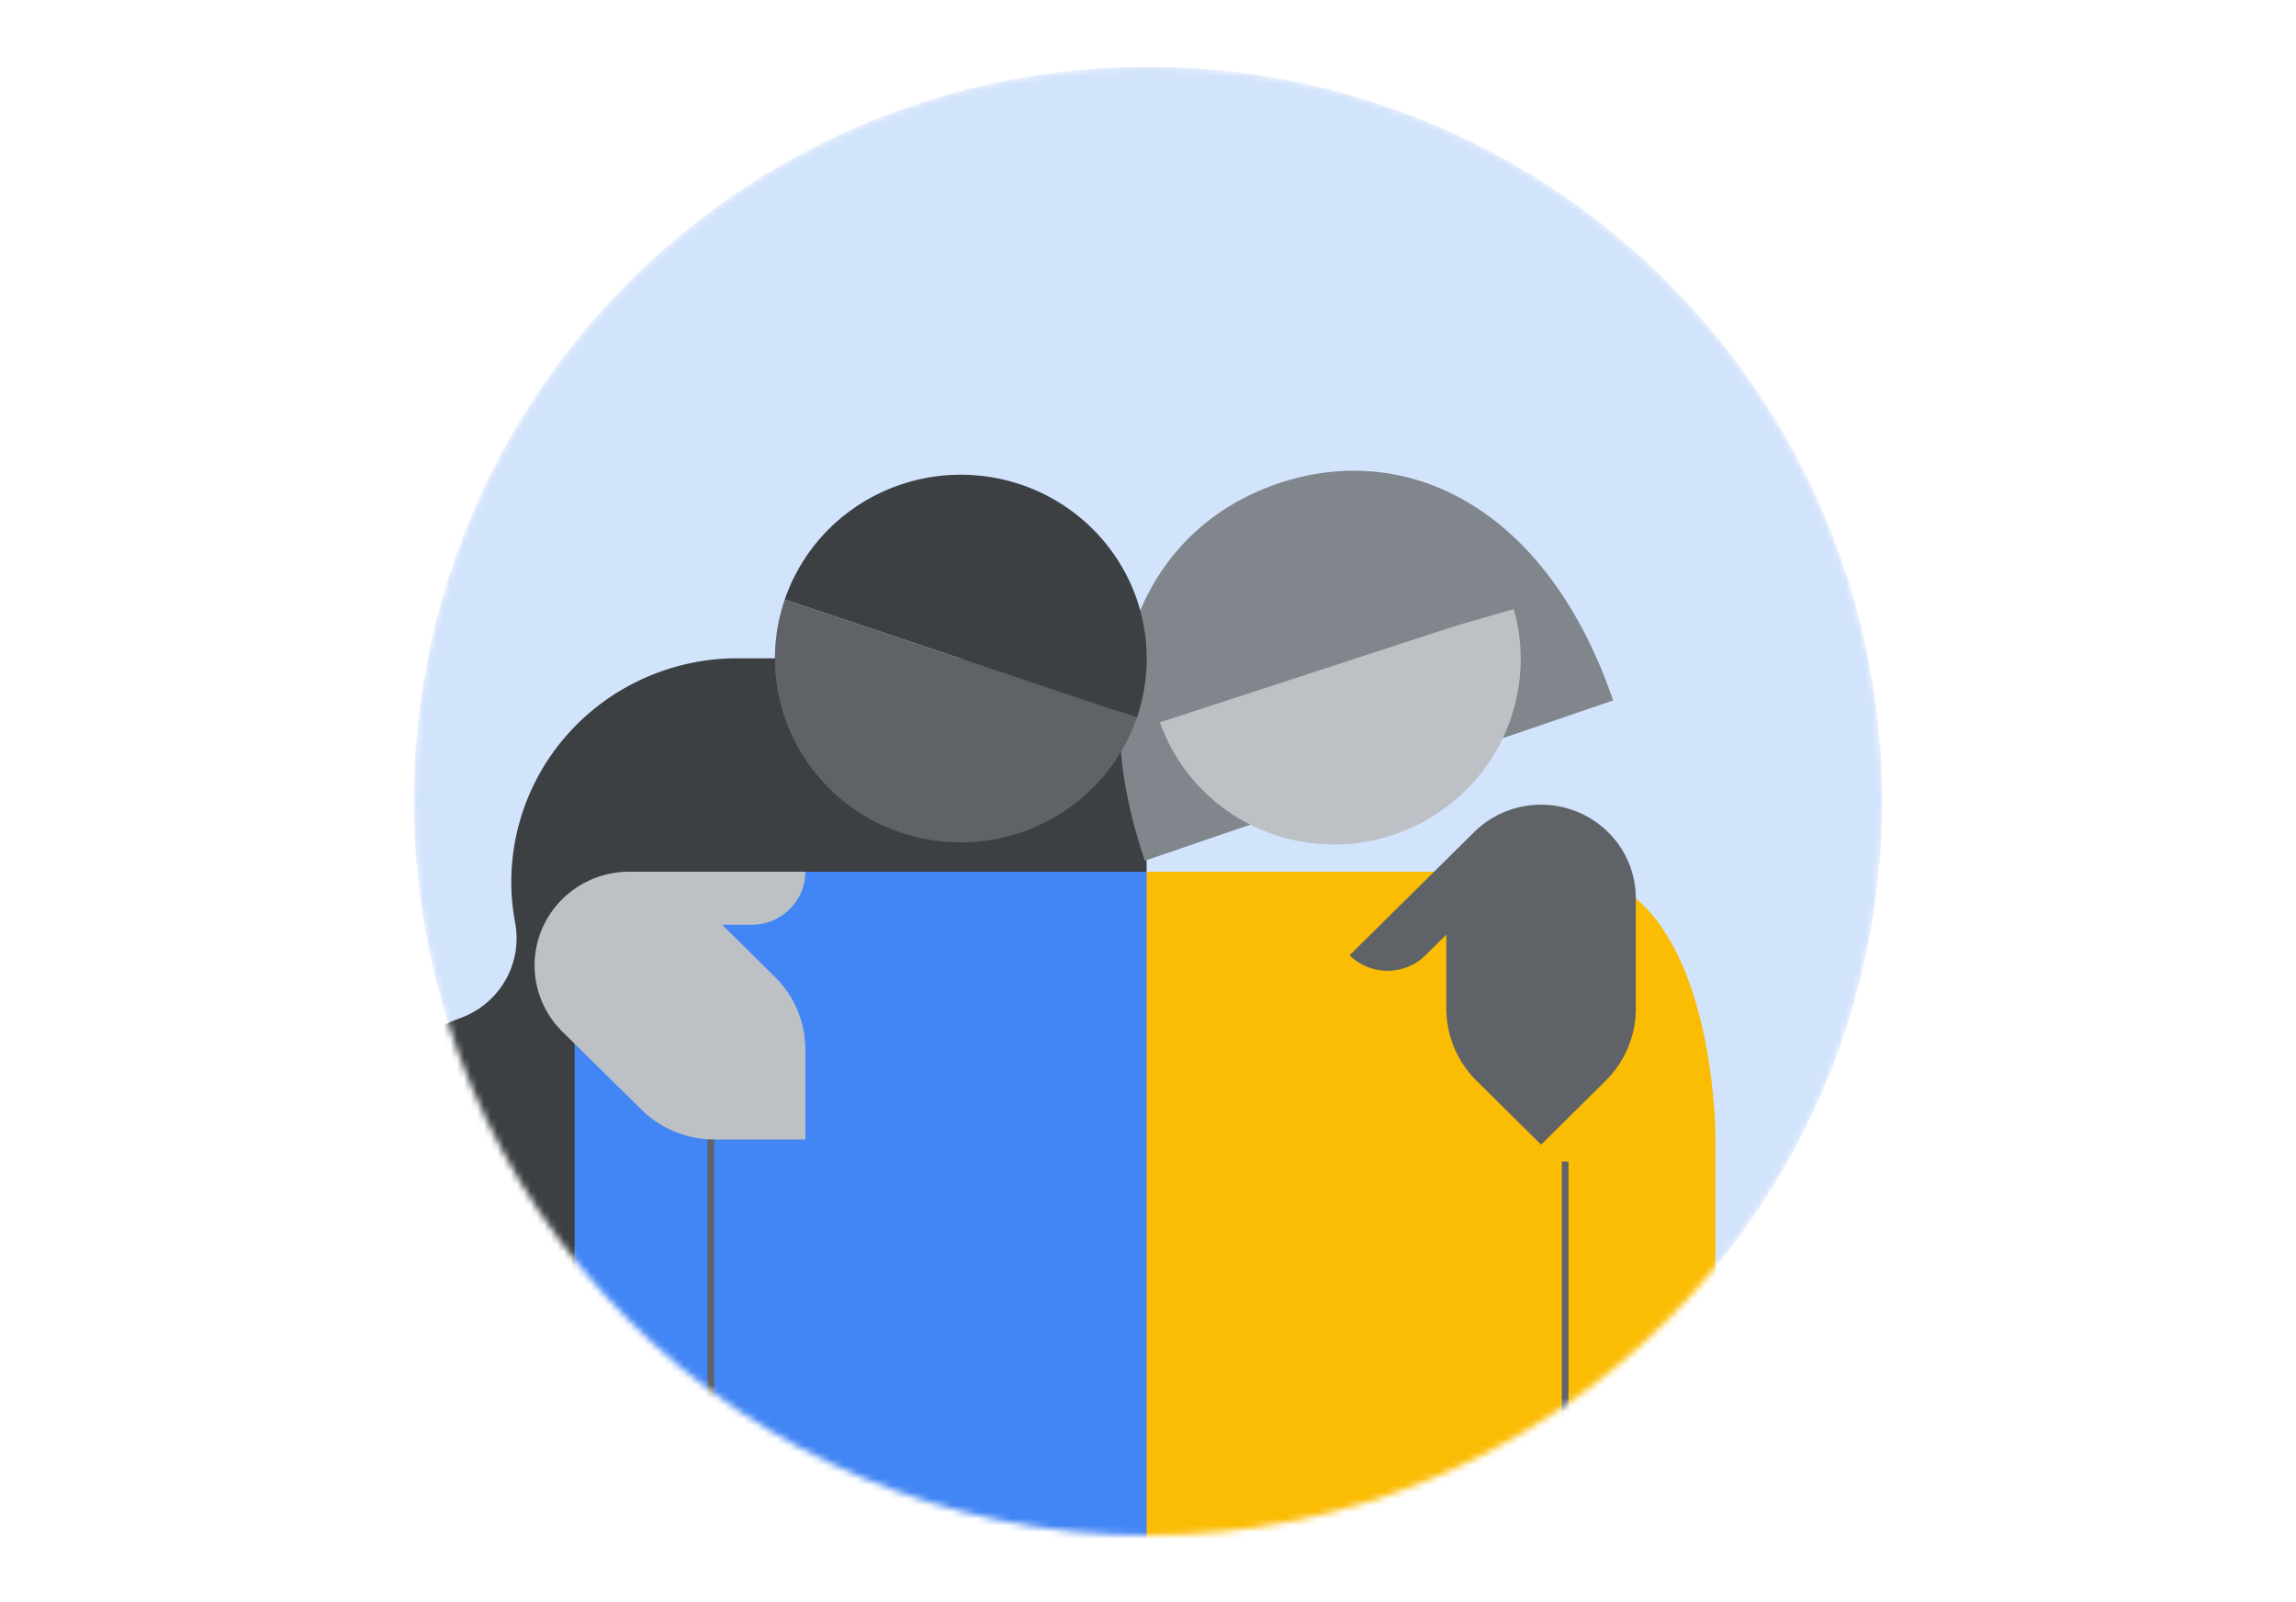 <svg width="344" height="240" fill="none" xmlns="http://www.w3.org/2000/svg"><mask id="a" maskUnits="userSpaceOnUse" x="62" y="10" width="220" height="221"><circle cx="172" cy="120" r="110" fill="#DADCE0"/></mask><g mask="url(#a)"><circle cx="172" cy="120" r="110" fill="#D2E3FC"/><path d="M59.02 159.547a22.565 22.565 0 019.982-7.053 12.828 12.828 0 006.743-5.689 12.594 12.594 0 001.42-8.651 33.126 33.126 0 01.518-14.421 33.36 33.36 0 016.607-12.868 33.83 33.83 0 0111.469-8.925 34.198 34.198 0 0114.202-3.328h61.83v51.009h-32.413a34.274 34.274 0 01-2.448 3.47 33.766 33.766 0 01-11.159 8.932 34.128 34.128 0 01-13.9 3.552 13.302 13.302 0 00-8.346 3.367 13.026 13.026 0 00-4.224 7.874 22.36 22.36 0 01-3.761 9.557 22.678 22.678 0 01-7.66 6.915 22.994 22.994 0 01-20.174 1.008 22.746 22.746 0 01-8.326-6.116 22.413 22.413 0 01-4.717-9.133 22.258 22.258 0 01-.13-10.254 22.395 22.395 0 014.487-9.246z" fill="#3C4043"/><path d="M257.023 170.25V232h-85.705V130.579h62.695c23.01 0 23.01 39.671 23.01 39.671z" fill="#FBBC04"/><path d="M171.535 128.931c-9.907-28.943.48-49.839 19.855-56.471 19.376-6.632 40.389 3.516 50.296 32.46l-70.151 24.011z" fill="#80868B"/><path d="M207.632 125.404c-7.1 2.039-14.706 1.207-21.146-2.315a27.353 27.353 0 01-13.2-16.464l53.505-15.38c2.006 7.016 1.115 14.554-2.477 20.958-3.592 6.404-9.592 11.152-16.682 13.201z" fill="#BDC1C6"/><path d="M191.719 73.371c7.022-2.278 14.649-1.706 21.207 1.59 6.557 3.296 11.507 9.046 13.763 15.986l-52.96 17.275a27.26 27.26 0 01-1.255-10.693 27.515 27.515 0 012.98-10.381 27.885 27.885 0 016.759-8.485 28.137 28.137 0 019.506-5.292z" fill="#80868B"/><path d="M152.895 72.571a27.932 27.932 0 019.414 5.368c2.751 2.383 5 5.278 6.619 8.52a27.245 27.245 0 011.402 21.03l-52.753-17.681a27.464 27.464 0 015.429-9.307 27.82 27.82 0 018.619-6.544 28.146 28.146 0 0121.27-1.386z" fill="#3C4043"/><path d="M171.799 232H86.094v-77.332a23.95 23.95 0 017.137-17.033 24.505 24.505 0 0117.228-7.056h61.34V232z" fill="#4285F4"/><path stroke="#5F6368" d="M106.5 170v40M234.5 174v43"/><path d="M135.011 124.726a27.931 27.931 0 01-9.413-5.368 27.577 27.577 0 01-6.619-8.521 27.244 27.244 0 01-1.402-21.03l52.753 17.682c-2.373 6.915-7.427 12.615-14.05 15.847a28.155 28.155 0 01-21.269 1.39zM202.204 143.096a8.099 8.099 0 005.685 2.324 8.097 8.097 0 005.685-2.324l3.126-3.091v11.072a15.249 15.249 0 004.547 10.837l9.648 9.547 9.656-9.547a15.243 15.243 0 004.538-10.837v-16.503c0-3.722-1.495-7.291-4.157-9.923a14.277 14.277 0 00-10.037-4.11 14.308 14.308 0 00-5.467 1.081 14.184 14.184 0 00-4.622 3.083l-18.602 18.391z" fill="#5F6368"/><path d="M120.662 130.579c0 2.109-.847 4.13-2.355 5.621a8.086 8.086 0 01-5.685 2.328h-4.416l7.918 7.828a15.243 15.243 0 014.538 10.837v13.501h-13.607c-2.045 0-4.07-.4-5.959-1.177a15.518 15.518 0 01-5.044-3.35L84.25 154.53a13.95 13.95 0 01-4.156-9.921c0-3.722 1.495-7.29 4.156-9.922a14.191 14.191 0 014.64-3.058 14.308 14.308 0 015.473-1.05h26.299z" fill="#BDC1C6"/></g></svg>